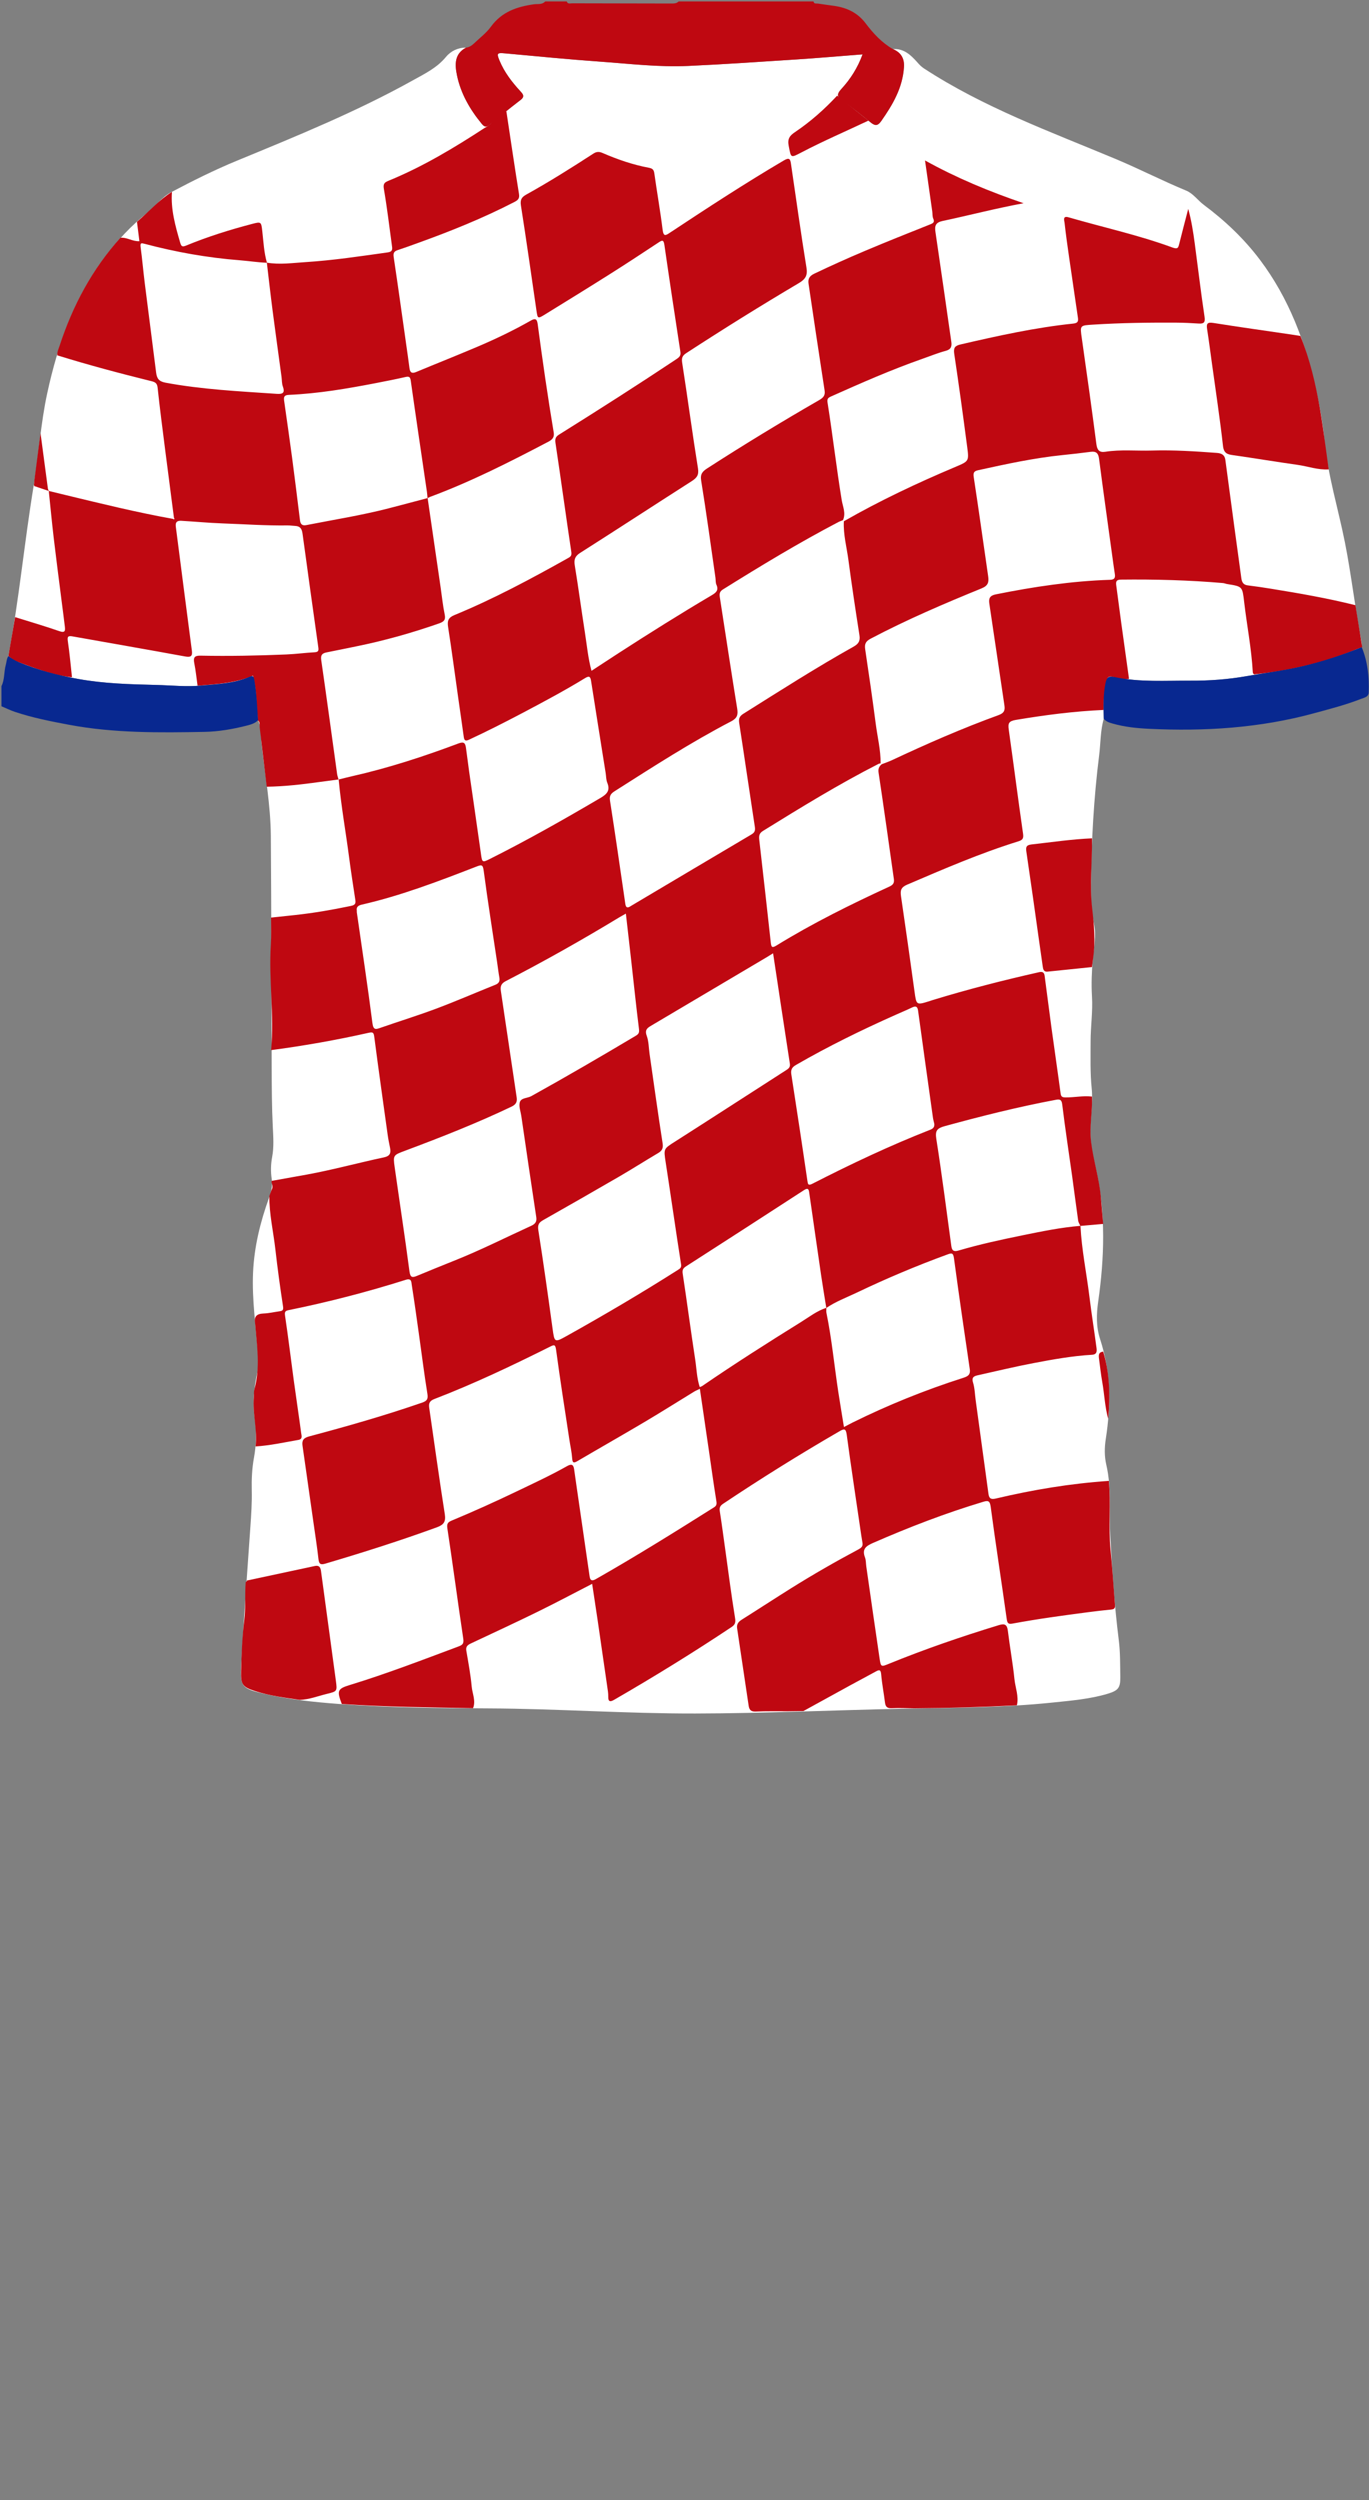 <!--?xml version="1.0" encoding="utf-8"?-->
<!-- Generator: Adobe Illustrator 24.2.3, SVG Export Plug-In . SVG Version: 6.00 Build 0)  -->
<svg version="1.1" id="Camada_1" xmlns="http://www.w3.org/2000/svg" xmlns:xlink="http://www.w3.org/1999/xlink" x="0px" y="0px" viewBox="0 0 229 418" enable-background="new 0 0 229 418" xml:space="preserve">
<rect x="0" y="0" width="229" height="418" fill="#808080" stroke="none"/>
<g onclick="select(this)" class="" id="estampa-primaria" fill="#ffffff">
	<path d="M43.158,120.432c-0.133-2.258-0.233-4.516-0.614-6.754
		c-0.103-0.606-0.248-0.764-0.82-0.515c-2.575,1.119-5.368,1.204-8.083,1.458
		c-2.483,0.233-5.015-0.045-7.524-0.106c-4.343-0.105-8.687-0.222-12.977-0.989
		c-3.418-0.611-6.767-1.484-9.99-2.811c-0.641-0.264-1.196-0.628-1.746-1.022
		c1.788-9.424,2.664-18.983,4.223-28.442C6.477,76.092,6.793,70.853,7.905,65.726
		c1.77-8.164,4.52-15.899,9.581-22.666c2.093-2.798,4.456-5.348,7.195-7.512
		c1.363-1.077,2.361-2.572,3.924-3.398c3.605-1.906,7.254-3.727,11.026-5.282
		c9.981-4.115,19.986-8.178,29.442-13.441c1.973-1.098,4.011-2.074,5.513-3.897
		c0.811-0.984,1.998-1.579,3.371-1.565c-1.977,1.043-1.879,2.862-1.523,4.598
		c0.631,3.072,2.166,5.734,4.155,8.146c0.406,0.492,0.723,0.62,1.263,0.177
		c1.73-1.42,3.474-2.824,5.247-4.188c0.744-0.572,0.363-0.99-0.061-1.45
		c-1.416-1.537-2.679-3.179-3.485-5.13c-0.508-1.23-0.398-1.318,0.941-1.195
		c5.33,0.49,10.659,1.012,15.997,1.393c4.854,0.346,9.708,0.933,14.582,0.711
		c6.06-0.276,12.115-0.691,18.169-1.087c3.623-0.237,7.24-0.553,11.044-0.848
		c-0.83,2.25-2.021,4.126-3.527,5.761c-0.857,0.93-0.756,1.372,0.236,2.053
		c1.579,1.084,3.079,2.288,4.564,3.502c0.738,0.604,1.197,0.765,1.854-0.173
		c1.923-2.745,3.584-5.564,3.798-9.025c0.091-1.475-0.516-2.444-1.851-3.002
		c1.805-0.129,2.968,0.96,4.046,2.17c0.343,0.384,0.661,0.743,1.112,1.038
		c10.012,6.552,21.206,10.606,32.146,15.183c3.964,1.659,7.782,3.628,11.752,5.268
		c1.191,0.492,1.936,1.627,2.954,2.386c3.542,2.642,6.726,5.651,9.394,9.193
		c4.831,6.413,7.574,13.728,9.318,21.477c0.649,2.887,1.187,5.799,1.469,8.743
		c0.556,5.797,2.296,11.35,3.422,17.029c1.088,5.489,1.702,11.055,2.753,16.549
		c0.059,0.31,0.038,0.636,0.054,0.955c-3.299,1.324-6.66,2.435-10.132,3.234
		c-3.037,0.699-6.124,1.078-9.185,1.617c-3.067,0.54-6.169,0.768-9.289,0.749
		c-4.229-0.026-8.483,0.286-12.655-0.59c-1.204-0.253-1.432,0.122-1.625,1.113
		c-0.378,1.941-0.316,3.889-0.261,5.842c-0.577,2.007-0.52,4.096-0.777,6.144
		c-0.897,7.148-1.292,14.331-1.366,21.533c-0.023,2.241,0.053,4.468,0.519,6.679
		c0.403,1.91-0.041,3.826-0.204,5.732c-0.181,2.117-0.271,4.232-0.144,6.35
		c0.152,2.526-0.231,5.03-0.231,7.548c0,2.598-0.08,5.198,0.181,7.791
		c0.243,2.403-0.21,4.787-0.23,7.186c-0.019,2.272,0.524,4.437,1.001,6.618
		c1.587,7.256,1.361,14.534,0.324,21.824c-0.305,2.143-0.376,4.21,0.326,6.359
		c1.773,5.428,1.815,11.01,0.942,16.611c-0.231,1.481-0.252,2.926,0.09,4.394
		c0.9,3.863,0.44,7.805,0.65,11.708c0.315,5.865,0.693,11.727,1.428,17.562
		c0.258,2.049,0.225,4.139,0.256,6.211c0.026,1.735-0.351,2.231-2.061,2.746
		c-3.005,0.906-6.123,1.158-9.224,1.482c-8.324,0.871-16.684,0.876-25.04,1.04
		c-11.594,0.227-23.184,0.774-34.777,0.797c-11.512,0.023-23.015-0.8-34.533-0.855
		c-8.357-0.04-16.716-0.108-25.055-0.739c-4.269-0.323-8.525-0.765-12.703-1.747
		c-3.519-0.827-3.873-1.169-3.665-4.783c0.442-7.693,0.999-15.379,1.541-23.065
		c0.144-2.036,0.281-4.07,0.233-6.11c-0.044-1.845,0.039-3.68,0.371-5.496
		c0.406-2.221,0.441-4.433,0.116-6.676c-0.365-2.519-0.109-5.033,0.435-7.507
		c0.228-1.037,0.194-2.05,0.118-3.093c-0.332-4.543-1.025-9.065-0.825-13.639
		c0.189-4.313,1.207-8.456,2.666-12.494c0.375-1.039,0.621-2.031,0.457-3.143
		c-0.182-1.229-0.162-2.473,0.071-3.703c0.316-1.666,0.193-3.329,0.109-5.013
		c-0.165-3.307-0.175-6.623-0.189-9.935c-0.053-12.905-0.042-25.811-0.14-38.716
		c-0.04-5.206-0.989-10.342-1.552-15.506
		C43.615,122.979,43.759,121.643,43.158,120.432z"></path>
</g>
<g onclick="select(this)" class="" id="estampa-secundaria" fill="#bf0811">
	<path d="M45.429,197.72c0.005-0.096,0.01-0.193,0.015-0.29
		c1.955-0.351,3.912-0.697,5.866-1.053c4.347-0.79,8.607-1.966,12.925-2.881
		c0.994-0.211,1.186-0.709,1.014-1.569c-0.147-0.738-0.302-1.476-0.405-2.221
		c-0.761-5.458-1.528-10.915-2.242-16.38c-0.095-0.727-0.255-0.807-0.95-0.651
		c-5.388,1.209-10.823,2.172-16.299,2.892c0.542-5.868-0.422-11.733-0.047-17.603
		c0.097-1.512,0.029-3.035,0.037-4.553c1.343-0.143,2.686-0.284,4.028-0.429
		c3.083-0.334,6.134-0.858,9.169-1.49c0.55-0.115,1.025-0.201,0.911-0.952
		c-0.364-2.385-0.737-4.77-1.05-7.163c-0.571-4.357-1.348-8.687-1.751-13.066
		l-0.013,0.014c0.771-0.189,1.539-0.389,2.313-0.564
		c6.047-1.367,11.929-3.283,17.723-5.461c1.014-0.381,1.168,0.015,1.276,0.764
		c0.188,1.292,0.335,2.591,0.52,3.884c0.663,4.632,1.35,9.26,1.995,13.894
		c0.185,1.327,0.234,1.389,1.424,0.793c6.323-3.165,12.468-6.65,18.563-10.232
		c1.068-0.628,1.665-1.237,1.134-2.529c-0.206-0.502-0.187-1.096-0.275-1.647
		c-0.813-5.121-1.634-10.24-2.434-15.362c-0.104-0.666-0.256-0.95-0.969-0.515
		c-3.373,2.062-6.857,3.925-10.353,5.771c-3.004,1.585-6.028,3.122-9.109,4.552
		c-0.582,0.27-0.786,0.129-0.867-0.463c-0.314-2.279-0.648-4.554-0.97-6.832
		c-0.544-3.849-1.052-7.704-1.651-11.544c-0.161-1.031,0.016-1.572,1.06-2.002
		c6.584-2.708,12.843-6.074,19.046-9.549c0.43-0.241,0.586-0.441,0.501-1.014
		c-0.906-6.069-1.736-12.149-2.646-18.217c-0.102-0.681,0.036-1.04,0.576-1.378
		c6.604-4.125,13.167-8.315,19.652-12.627c0.489-0.325,0.762-0.591,0.668-1.206
		c-0.908-5.957-1.819-11.914-2.675-17.879c-0.139-0.969-0.422-0.79-1.023-0.393
		c-2.699,1.782-5.402,3.559-8.136,5.285c-3.578,2.26-7.183,4.477-10.785,6.698
		c-1.259,0.776-1.259,0.75-1.467-0.682c-0.846-5.841-1.677-11.685-2.59-17.516
		c-0.146-0.934,0.098-1.383,0.871-1.811c3.841-2.131,7.558-4.468,11.241-6.858
		c0.542-0.351,0.971-0.355,1.543-0.108c2.489,1.074,5.046,1.964,7.716,2.463
		c0.618,0.116,0.856,0.304,0.946,0.947c0.435,3.137,0.995,6.258,1.381,9.401
		c0.153,1.247,0.527,0.979,1.264,0.491c6.262-4.142,12.548-8.247,19.022-12.057
		c0.915-0.538,1.071-0.228,1.185,0.542c0.855,5.795,1.655,11.6,2.594,17.381
		c0.218,1.341-0.192,1.947-1.295,2.6c-6.357,3.76-12.624,7.667-18.816,11.695
		c-0.668,0.434-0.799,0.835-0.675,1.634c0.912,5.874,1.697,11.767,2.638,17.636
		c0.184,1.148-0.228,1.609-1.074,2.15c-6.225,3.979-12.412,8.019-18.646,11.983
		c-0.899,0.572-1.04,1.161-0.88,2.138c0.614,3.753,1.115,7.524,1.704,11.282
		c0.323,2.06,0.505,4.149,1.084,6.29c1.571-1.027,3.031-1.991,4.501-2.94
		c5.135-3.318,10.312-6.569,15.577-9.677c0.725-0.428,1.257-0.825,0.818-1.783
		c-0.157-0.343-0.105-0.78-0.162-1.172c-0.781-5.413-1.512-10.833-2.39-16.23
		c-0.182-1.118,0.249-1.553,1.025-2.054c6.141-3.959,12.379-7.757,18.71-11.403
		c0.646-0.372,1.046-0.75,0.916-1.591c-0.917-5.95-1.806-11.904-2.686-17.86
		c-0.112-0.757,0.089-1.273,0.928-1.673c2.774-1.325,5.574-2.588,8.403-3.782
		c3.638-1.536,7.307-3.001,10.977-4.46c0.54-0.215,0.822-0.364,0.543-1.001
		c-0.152-0.347-0.103-0.78-0.158-1.172c-0.395-2.793-0.793-5.586-1.212-8.531
		c5.284,2.93,10.658,5.159,16.493,7.154c-4.772,0.877-9.121,2.03-13.518,2.957
		c-1.223,0.258-1.382,0.817-1.227,1.862c0.902,6.111,1.774,12.226,2.65,18.341
		c0.105,0.735-0.012,1.269-0.91,1.51c-1.346,0.362-2.647,0.894-3.966,1.356
		c-5.203,1.823-10.241,4.047-15.271,6.29c-0.529,0.236-0.646,0.445-0.547,1.066
		c0.855,5.4,1.479,10.834,2.358,16.232c0.177,1.088,0.741,2.214,0.214,3.369
		c-0.257,0.107-0.525,0.193-0.771,0.322c-6.619,3.464-13.003,7.33-19.337,11.283
		c-0.568,0.354-0.569,0.787-0.484,1.33c0.962,6.19,1.896,12.384,2.897,18.567
		c0.169,1.044,0.007,1.609-1.017,2.142c-6.706,3.491-13.054,7.589-19.429,11.639
		c-0.58,0.368-0.971,0.708-0.834,1.583c0.903,5.753,1.72,11.519,2.566,17.281
		c0.144,0.98,0.667,0.519,1.096,0.265c6.668-3.954,13.33-7.92,20.004-11.863
		c0.535-0.316,0.664-0.646,0.569-1.261c-0.89-5.797-1.728-11.603-2.623-17.399
		c-0.116-0.75,0.1-1.142,0.717-1.529c6.091-3.826,12.153-7.7,18.431-11.216
		c0.818-0.458,1.12-0.947,0.973-1.889c-0.652-4.18-1.285-8.365-1.842-12.558
		c-0.288-2.165-0.877-4.298-0.769-6.51c6.042-3.459,12.325-6.42,18.738-9.12
		c2.154-0.907,2.202-0.95,1.905-3.223c-0.681-5.222-1.398-10.44-2.177-15.649
		c-0.147-0.982,0.096-1.346,1.029-1.563c6.233-1.445,12.477-2.826,18.851-3.492
		c0.713-0.074,0.907-0.31,0.813-0.947c-0.489-3.334-0.982-6.668-1.459-10.003
		c-0.281-1.963-0.565-3.928-0.78-5.899c-0.039-0.359-0.371-1.224,0.66-0.925
		c5.784,1.679,11.687,2.96,17.349,5.038c0.967,0.355,1.014,0.034,1.183-0.641
		c0.486-1.939,0.996-3.872,1.496-5.807c0.529,1.938,0.83,3.849,1.087,5.766
		c0.547,4.084,1.027,8.177,1.637,12.251c0.149,0.993-0.115,1.212-1,1.156
		c-1.233-0.078-2.468-0.143-3.703-0.15c-4.629-0.025-9.256,0.037-13.88,0.33
		c-2.299,0.145-2.258,0.083-1.937,2.328c0.841,5.881,1.665,11.764,2.432,17.655
		c0.133,1.019,0.51,1.43,1.504,1.275c2.583-0.401,5.184-0.124,7.775-0.202
		c3.631-0.109,7.25,0.126,10.868,0.392c0.752,0.055,1.31,0.309,1.422,1.136
		c0.476,3.537,0.945,7.075,1.423,10.612c0.414,3.063,0.84,6.125,1.254,9.189
		c0.087,0.643,0.306,1.115,1.051,1.207c1.302,0.161,2.6,0.353,3.895,0.563
		c4.743,0.769,9.477,1.586,14.142,2.758c0.377,2.34,0.754,4.679,1.13,7.019
		c-0.338,0.12-0.682,0.226-1.013,0.363c-5.486,2.271-11.21,3.565-17.1,4.182
		c-0.063-0.102-0.177-0.201-0.183-0.306c-0.219-3.963-0.988-7.858-1.45-11.791
		c-0.305-2.592-0.257-2.596-2.843-3.005c-0.235-0.037-0.461-0.144-0.696-0.164
		c-5.688-0.488-11.386-0.645-17.094-0.578c-0.787,0.009-0.839,0.387-0.765,0.951
		c0.275,2.119,0.556,4.238,0.847,6.355c0.425,3.096,0.861,6.191,1.292,9.286
		c-0.851,0.122-1.707,0-2.483-0.27c-1.033-0.36-1.209,0.117-1.375,0.957
		c-0.296,1.494-0.411,2.995-0.417,4.511c-4.93,0.219-9.808,0.852-14.673,1.669
		c-1.176,0.198-1.317,0.582-1.172,1.607c0.819,5.805,1.56,11.621,2.396,17.424
		c0.114,0.79-0.085,1.049-0.776,1.264c-6.382,1.981-12.503,4.631-18.637,7.255
		c-1.025,0.439-1.139,0.984-1.006,1.905c0.77,5.295,1.532,10.592,2.255,15.894
		c0.321,2.358,0.276,2.365,2.597,1.635c0.152-0.048,0.302-0.103,0.455-0.15
		c5.87-1.796,11.813-3.313,17.8-4.663c0.585-0.132,0.848,0.067,0.919,0.596
		c0.399,2.984,0.772,5.971,1.18,8.953c0.488,3.573,1.017,7.14,1.491,10.714
		c0.077,0.579,0.292,0.673,0.835,0.678c1.476,0.014,2.938-0.317,4.416-0.14
		c0.1,2.505-0.453,4.991-0.156,7.508c0.372,3.161,1.383,6.206,1.642,9.385
		c0.119,1.466,0.255,2.93,0.383,4.396c-1.269,0.112-2.539,0.224-3.808,0.336
		c-0.128-0.29-0.329-0.57-0.372-0.872c-0.346-2.434-0.65-4.873-0.989-7.307
		c-0.562-4.043-1.19-8.077-1.677-12.128c-0.117-0.975-0.583-0.87-1.176-0.759
		c-6.225,1.169-12.359,2.709-18.466,4.381c-1.3,0.356-1.638,0.75-1.418,2.154
		c0.933,5.951,1.696,11.929,2.509,17.899c0.103,0.756,0.406,0.983,1.18,0.754
		c3.552-1.049,7.17-1.828,10.797-2.567c3.187-0.649,6.374-1.306,9.624-1.57
		c0.193,3.963,1.008,7.847,1.489,11.773c0.352,2.869,0.808,5.725,1.189,8.59
		c0.073,0.547,0.119,1.146-0.749,1.195c-3.258,0.186-6.467,0.765-9.663,1.37
		c-3.125,0.591-6.22,1.335-9.325,2.028c-0.634,0.141-1.214,0.265-0.911,1.248
		c0.288,0.934,0.305,1.951,0.439,2.932c0.715,5.222,1.433,10.443,2.141,15.665
		c0.104,0.767,0.397,0.988,1.225,0.792c6.225-1.471,12.52-2.52,18.909-2.951
		c0.371,3.852-0.094,7.722,0.29,11.578c0.312,3.128,0.508,6.267,0.755,9.401
		c-0.038,0.396-0.279,0.493-0.648,0.529c-1.262,0.124-2.522,0.273-3.78,0.436
		c-4.251,0.552-8.498,1.127-12.713,1.911c-0.665,0.124-0.877-0.005-0.978-0.727
		c-0.879-6.275-1.852-12.537-2.69-18.817c-0.142-1.061-0.504-1.037-1.269-0.808
		c-6.277,1.885-12.377,4.236-18.382,6.857c-1.193,0.521-1.912,1.018-1.375,2.43
		c0.178,0.469,0.148,1.016,0.222,1.527c0.738,5.131,1.464,10.264,2.225,15.392
		c0.209,1.409,0.256,1.398,1.529,0.879c6.027-2.459,12.176-4.567,18.399-6.469
		c1.033-0.316,1.401-0.093,1.53,0.976c0.324,2.676,0.819,5.332,1.092,8.012
		c0.15,1.467,0.769,2.898,0.416,4.412c-5.728,0.289-11.46,0.465-17.195,0.502
		c-1.236-0.013-2.475-0.082-3.707-0.019c-0.76,0.039-1.074-0.208-1.164-0.946
		c-0.192-1.568-0.504-3.125-0.636-4.697c-0.074-0.884-0.369-0.787-0.948-0.467
		c-1.326,0.734-2.67,1.433-4,2.16c-2.689,1.471-5.374,2.951-8.06,4.427
		c-0.867,0.011-1.733,0.023-2.6,0.034c-1.797,0.008-3.597-0.036-5.39,0.049
		c-0.805,0.038-1.073-0.309-1.173-0.983c-0.642-4.311-1.282-8.623-1.929-12.933
		c-0.104-0.695,0.218-1.095,0.785-1.452c2.772-1.742,5.512-3.536,8.288-5.272
		c3.654-2.285,7.391-4.429,11.196-6.455c0.462-0.246,0.806-0.499,0.704-1.094
		c-0.146-0.86-0.274-1.723-0.4-2.586c-0.757-5.175-1.542-10.346-2.241-15.529
		c-0.136-1.012-0.423-1.008-1.17-0.576c-6.635,3.837-13.136,7.888-19.509,12.146
		c-0.513,0.342-0.642,0.663-0.549,1.256c0.356,2.267,0.653,4.542,0.971,6.815
		c0.499,3.569,0.952,7.145,1.532,10.7c0.128,0.782,0.252,1.309-0.509,1.817
		c-6.412,4.271-12.965,8.311-19.635,12.163c-0.608,0.351-1.041,0.449-1.017-0.516
		c0.014-0.552-0.09-1.109-0.169-1.66c-0.54-3.764-1.084-7.527-1.635-11.29
		c-0.283-1.933-0.582-3.864-0.891-5.904c-3.117,1.602-6.073,3.179-9.079,4.652
		c-3.691,1.809-7.422,3.537-11.143,5.284c-0.548,0.257-0.951,0.508-0.828,1.235
		c0.337,1.992,0.717,3.984,0.899,5.993c0.108,1.2,0.719,2.386,0.231,3.625
		c-7.322-0.146-14.646-0.202-21.957-0.702c-0.846-2.212-0.745-2.535,1.342-3.173
		c6.152-1.879,12.148-4.192,18.168-6.439c0.635-0.237,0.936-0.447,0.811-1.28
		c-0.923-6.154-1.732-12.325-2.665-18.477c-0.125-0.821,0.131-1.044,0.751-1.302
		c3.646-1.521,7.246-3.143,10.81-4.853c2.845-1.365,5.71-2.687,8.459-4.241
		c0.728-0.412,1.075-0.295,1.191,0.549c0.269,1.962,0.562,3.92,0.845,5.88
		c0.579,4.004,1.155,8.008,1.74,12.011c0.1,0.686,0.393,0.816,1.041,0.448
		c6.7-3.807,13.236-7.883,19.755-11.99c0.446-0.281,0.489-0.554,0.406-1.062
		c-0.439-2.699-0.808-5.409-1.203-8.114c-0.513-3.514-1.027-7.027-1.557-10.651
		c-0.419,0.207-0.712,0.324-0.977,0.486c-2.758,1.686-5.491,3.414-8.272,5.062
		c-3.708,2.198-7.458,4.325-11.176,6.506c-0.601,0.353-0.878,0.446-0.937-0.43
		c-0.07-1.022-0.302-2.033-0.455-3.05c-0.756-5.014-1.556-10.022-2.226-15.047
		c-0.135-1.013-0.357-0.898-1.053-0.55c-6.323,3.156-12.704,6.191-19.305,8.727
		c-0.86,0.33-0.971,0.78-0.867,1.5c0.855,5.921,1.678,11.848,2.602,17.759
		c0.194,1.24-0.167,1.772-1.301,2.186c-6.153,2.242-12.387,4.226-18.666,6.077
		c-0.776,0.229-1.069,0.114-1.165-0.744c-0.237-2.124-0.571-4.238-0.871-6.355
		c-0.596-4.2-1.192-8.4-1.795-12.599c-0.128-0.888,0.148-1.314,1.106-1.568
		c6.361-1.692,12.69-3.499,18.915-5.654c0.8-0.277,1.006-0.594,0.866-1.464
		c-0.534-3.321-0.95-6.662-1.419-9.994c-0.386-2.746-0.767-5.494-1.198-8.233
		c-0.071-0.452-0.021-1.145-0.99-0.839c-6.425,2.03-12.942,3.716-19.545,5.061
		c-0.537,0.109-0.768,0.208-0.663,0.908c0.545,3.645,0.98,7.305,1.478,10.957
		c0.396,2.904,0.841,5.801,1.223,8.707c0.053,0.401,0.296,1.008-0.47,1.14
		c-2.38,0.411-4.742,0.939-7.161,1.091c0.345-2.758-0.524-5.475-0.284-8.23
		c0.038-0.437-0.027-0.897,0.088-1.31c1.024-3.673,0.421-7.359,0.125-11.042
		c-0.222-1.136,0.263-1.603,1.402-1.646c0.903-0.034,1.799-0.25,2.699-0.375
		c0.506-0.07,0.66-0.21,0.565-0.828c-0.484-3.159-0.919-6.328-1.277-9.503
		c-0.337-2.983-1.043-5.926-1.006-8.95c0.119-0.327,0.238-0.653,0.357-0.98
		C45.681,198.558,45.586,198.14,45.429,197.72z M138.238,218.649
		c-0.001,0.28-0.051,0.569,0.004,0.838c0.896,4.384,1.314,8.839,1.989,13.256
		c0.294,1.929,0.62,3.854,0.941,5.838c0.562-0.292,0.978-0.516,1.401-0.726
		c5.977-2.96,12.147-5.447,18.499-7.478c0.745-0.238,1.295-0.473,1.15-1.454
		c-0.912-6.181-1.811-12.364-2.646-18.555c-0.128-0.949-0.399-0.892-1.132-0.623
		c-5.134,1.879-10.169,3.998-15.098,6.355c-1.722,0.823-3.532,1.49-5.125,2.575
		c-0.293-1.837-0.605-3.671-0.874-5.512c-0.671-4.582-1.321-9.167-1.983-13.751
		c-0.077-0.536-0.169-0.893-0.864-0.441c-6.558,4.263-13.133,8.498-19.712,12.728
		c-0.478,0.307-0.69,0.573-0.59,1.226c0.727,4.778,1.352,9.573,2.089,14.349
		c0.236,1.531,0.262,3.11,0.765,4.635c0.199-0.088,0.316-0.119,0.41-0.183
		c5.432-3.725,10.989-7.257,16.582-10.732
		C135.403,220.148,136.68,219.144,138.238,218.649z M147.472,127.779
		c0.592-0.234,1.199-0.436,1.774-0.705c5.824-2.731,11.714-5.309,17.761-7.506
		c0.918-0.333,1.14-0.748,1.01-1.617c-0.851-5.675-1.675-11.353-2.526-17.028
		c-0.136-0.907,0.095-1.354,1.089-1.554c6.315-1.269,12.667-2.226,19.113-2.434
		c0.735-0.024,0.889-0.335,0.791-0.967c-0.156-1.017-0.295-2.038-0.435-3.058
		c-0.743-5.411-1.502-10.821-2.209-16.237c-0.12-0.921-0.491-1.251-1.39-1.134
		c-1.575,0.205-3.153,0.385-4.733,0.547c-4.753,0.487-9.412,1.495-14.068,2.521
		c-0.628,0.138-0.895,0.328-0.773,1.121c0.848,5.518,1.607,11.05,2.415,16.574
		c0.145,0.992,0.043,1.604-1.099,2.069c-6.288,2.562-12.531,5.234-18.548,8.404
		c-0.825,0.434-1.052,0.887-0.92,1.768c0.62,4.142,1.222,8.288,1.761,12.442
		c0.287,2.209,0.836,4.387,0.824,6.634c-0.115,0.029-0.241,0.037-0.345,0.09
		c-6.657,3.394-13.016,7.301-19.364,11.228c-0.659,0.408-0.658,0.91-0.588,1.525
		c0.647,5.708,1.305,11.414,1.921,17.125c0.092,0.857,0.27,0.907,0.987,0.467
		c6.058-3.726,12.425-6.869,18.878-9.839c0.656-0.302,0.809-0.656,0.72-1.28
		c-0.843-5.914-1.658-11.832-2.551-17.739
		C146.863,128.524,147.047,128.16,147.472,127.779z M129.319,159.379
		c-0.455,0.28-0.787,0.492-1.125,0.692c-6.392,3.787-12.782,7.576-19.178,11.356
		c-0.68,0.402-1.217,0.707-0.836,1.737c0.348,0.943,0.33,2.02,0.477,3.038
		c0.716,4.974,1.405,9.952,2.178,14.917c0.128,0.823-0.058,1.257-0.736,1.658
		c-2.198,1.299-4.352,2.672-6.559,3.953c-4.209,2.444-8.438,4.856-12.674,7.255
		c-0.71,0.402-0.96,0.779-0.816,1.693c0.856,5.445,1.621,10.905,2.369,16.366
		c0.329,2.401,0.311,2.465,2.387,1.307c6.306-3.519,12.53-7.181,18.626-11.056
		c0.348-0.221,0.577-0.372,0.492-0.92c-0.885-5.681-1.699-11.372-2.572-17.055
		c-0.353-2.295-0.36-2.232,1.596-3.478c6.228-3.97,12.425-7.988,18.64-11.977
		c0.412-0.264,0.615-0.519,0.531-1.061
		C131.174,171.702,130.259,165.596,129.319,159.379z M104.693,152.747
		c-0.499,0.283-0.846,0.468-1.182,0.671c-6.18,3.746-12.475,7.291-18.895,10.606
		c-0.824,0.426-0.947,0.909-0.831,1.683c0.888,5.916,1.768,11.834,2.64,17.752
		c0.106,0.719-0.063,1.179-0.864,1.561c-5.804,2.77-11.779,5.117-17.796,7.366
		c-1.989,0.743-2.029,0.745-1.744,2.765c0.818,5.806,1.711,11.601,2.473,17.414
		c0.142,1.083,0.516,1.047,1.269,0.738c2.03-0.832,4.054-1.677,6.094-2.483
		c4.42-1.747,8.656-3.896,12.974-5.866c0.65-0.297,0.997-0.65,0.873-1.462
		c-0.86-5.64-1.675-11.287-2.504-16.931c-0.11-0.746-0.43-1.545-0.266-2.226
		c0.199-0.824,1.272-0.705,1.927-1.068c5.899-3.271,11.725-6.666,17.52-10.117
		c0.488-0.29,0.572-0.559,0.501-1.134c-0.473-3.804-0.869-7.617-1.296-11.427
		C105.299,158.023,105.002,155.457,104.693,152.747z M156.286,187.895
		c-0.078-0.347-0.181-0.691-0.23-1.042c-0.834-5.959-1.668-11.919-2.484-17.881
		c-0.106-0.778-0.451-0.805-1.061-0.509c-0.86,0.418-1.746,0.783-2.62,1.172
		c-5.724,2.548-11.348,5.293-16.776,8.431c-0.673,0.389-0.856,0.83-0.745,1.555
		c0.91,5.898,1.815,11.797,2.673,17.704c0.101,0.695,0.135,0.949,0.886,0.565
		c6.43-3.288,12.954-6.372,19.681-9.01
		C156.095,188.69,156.336,188.423,156.286,187.895z M59.687,152.273
		c0,0.104-0.01,0.186,0.001,0.264c0.882,6.162,1.817,12.318,2.607,18.492
		c0.161,1.26,0.592,1.071,1.417,0.784c3.089-1.076,6.219-2.038,9.28-3.187
		c3.322-1.247,6.581-2.664,9.875-3.986c0.588-0.236,0.776-0.591,0.666-1.201
		c-0.149-0.819-0.242-1.648-0.365-2.472c-0.764-5.127-1.575-10.247-2.257-15.385
		c-0.141-1.059-0.361-1.029-1.213-0.699c-6.287,2.433-12.581,4.855-19.176,6.361
		C59.916,151.384,59.575,151.637,59.687,152.273z"></path>
	<path d="M84.703,18.602c0.698,4.619,1.374,9.242,2.116,13.854
		c0.129,0.802-0.262,1.051-0.828,1.343c-5.19,2.674-10.59,4.849-16.076,6.824
		c-1.126,0.405-2.249,0.819-3.386,1.192c-0.586,0.192-0.778,0.466-0.679,1.13
		c0.725,4.857,1.4,9.722,2.089,14.584c0.189,1.334,0.385,2.667,0.554,4.003
		c0.092,0.724,0.375,0.973,1.111,0.667c3.424-1.425,6.874-2.79,10.287-4.241
		c3.048-1.296,6.035-2.73,8.916-4.369c0.802-0.456,1.031-0.178,1.135,0.598
		c0.804,6.051,1.675,12.091,2.68,18.112c0.121,0.728-0.16,1.166-0.835,1.52
		c-6.472,3.397-12.983,6.707-19.85,9.256c-0.147,0.055-0.282,0.144-0.423,0.217
		c-0.033-0.353-0.049-0.709-0.1-1.06c-0.904-6.186-1.827-12.37-2.701-18.561
		c-0.096-0.68-0.297-0.774-0.91-0.634c-1.625,0.37-3.261,0.694-4.898,1.009
		c-4.834,0.932-9.684,1.763-14.614,1.975c-0.78,0.034-0.847,0.386-0.763,0.979
		c0.453,3.213,0.923,6.424,1.349,9.641c0.458,3.45,0.877,6.906,1.306,10.36
		c0.079,0.633,0.365,0.928,1.04,0.795c4.594-0.904,9.225-1.632,13.765-2.801
		c2.184-0.563,4.363-1.147,6.544-1.722c0.729,5.011,1.459,10.022,2.188,15.034
		c0.217,1.489,0.365,2.992,0.673,4.461c0.191,0.911-0.206,1.202-0.941,1.459
		c-4.551,1.593-9.182,2.893-13.908,3.849c-1.635,0.331-3.267,0.676-4.904,0.996
		c-0.741,0.145-1.029,0.435-0.905,1.294c0.919,6.342,1.773,12.694,2.656,19.041
		c0.043,0.312,0.161,0.613,0.244,0.919c0,0,0.013-0.014,0.013-0.014
		c-1.058,0.142-2.117,0.282-3.175,0.427c-2.94,0.405-5.884,0.753-8.857,0.791
		c-0.391-3.325-0.777-6.651-1.182-9.974c-0.045-0.371,0.116-0.812-0.28-1.1
		c-0.29-2.476-0.164-4.995-0.838-7.496c-2.94,1.264-6.115,1.417-9.269,1.685
		c-0.176-1.252-0.3-2.514-0.546-3.752c-0.185-0.933,0.002-1.294,1.038-1.273
		c4.788,0.096,9.576,0,14.36-0.201c1.584-0.066,3.161-0.284,4.745-0.366
		c0.674-0.035,0.667-0.351,0.596-0.857c-0.888-6.318-1.774-12.636-2.631-18.958
		c-0.105-0.776-0.369-1.267-1.207-1.306c-0.436-0.02-0.873-0.09-1.308-0.085
		c-3.629,0.049-7.246-0.207-10.869-0.338c-2.309-0.083-4.604-0.303-6.907-0.436
		c-0.778-0.045-0.996,0.303-0.908,0.987c0.48,3.73,0.96,7.46,1.443,11.19
		c0.411,3.178,0.822,6.357,1.243,9.534c0.124,0.931-0.182,1.146-1.13,0.972
		c-6.276-1.152-12.564-2.237-18.845-3.359c-0.731-0.13-0.886,0.037-0.772,0.806
		c0.296,2,0.471,4.018,0.694,6.029c-3.197-0.334-6.157-1.498-9.137-2.594
		c-0.574-0.211-1.032-0.589-1.5-0.958c0.375-2.167,0.749-4.334,1.125-6.501
		c2.472,0.775,4.961,1.499,7.406,2.349c1.024,0.356,0.979-0.166,0.903-0.817
		c-0.168-1.452-0.367-2.901-0.55-4.352C9.854,96.908,9.399,93.456,8.992,89.999
		c-0.31-2.636-0.558-5.28-0.833-7.92c0.925,0.225,1.849,0.453,2.775,0.676
		c5.977,1.44,11.946,2.914,18.003,3.996c0.085,0.079,0.18,0.126,0.25-0.001
		c0.016-0.03-0.057-0.109-0.088-0.166c-0.488-3.767-0.983-7.533-1.462-11.302
		c-0.443-3.491-0.901-6.982-1.274-10.481c-0.078-0.735-0.418-0.92-1.006-1.066
		c-5.293-1.31-10.562-2.707-15.771-4.326c-0.041-0.581,0.218-1.093,0.39-1.62
		c2.188-6.688,5.428-12.785,10.171-18.033c1.076-0.119,2.01,0.635,3.171,0.568
		c-0.141-1.129-0.274-2.184-0.406-3.24c1.969-1.647,3.659-3.622,5.854-5.006
		c-0.225,2.927,0.565,5.685,1.362,8.449c0.185,0.64,0.318,0.814,1.024,0.523
		c3.578-1.476,7.267-2.631,11.011-3.612c1.533-0.402,1.53-0.357,1.712,1.218
		c0.204,1.765,0.277,3.555,0.78,5.277c-1.549-0.061-3.082-0.305-4.622-0.426
		c-5.361-0.42-10.626-1.361-15.817-2.736c-0.563-0.149-0.795-0.203-0.695,0.538
		c0.272,2.001,0.441,4.017,0.692,6.021c0.625,4.99,1.283,9.977,1.904,14.968
		c0.12,0.967,0.46,1.476,1.546,1.678c6.149,1.146,12.377,1.442,18.594,1.869
		c0.957,0.066,1.468-0.087,1.058-1.218c-0.184-0.508-0.151-1.094-0.225-1.643
		c-0.498-3.685-1.014-7.368-1.492-11.055c-0.346-2.668-0.643-5.343-0.962-8.015
		c2.143,0.36,4.3,0.05,6.422-0.086c4.63-0.297,9.229-0.986,13.826-1.635
		c0.694-0.098,0.77-0.43,0.697-0.962c-0.439-3.215-0.821-6.441-1.367-9.638
		c-0.148-0.867,0.09-1.092,0.783-1.376c5.711-2.338,10.974-5.499,16.125-8.862
		C82.501,20.678,83.171,19.08,84.703,18.602z"></path>
	<path d="M222.261,78.476c-1.806,0.122-3.503-0.521-5.257-0.765
		c-3.572-0.498-7.129-1.101-10.7-1.605c-0.99-0.14-1.587-0.295-1.728-1.559
		c-0.516-4.597-1.214-9.174-1.845-13.758c-0.265-1.923-0.515-3.848-0.811-5.766
		c-0.132-0.856-0.005-1.197,1.012-1.036c4.345,0.691,8.704,1.298,13.058,1.938
		c0.51,0.075,1.019,0.162,1.529,0.245c1.592,3.902,2.553,7.98,3.261,12.113
		C221.359,71.666,221.773,75.077,222.261,78.476z"></path>
	<path d="M41.277,264.252c3.8-0.812,7.6-1.623,11.4-2.437
		c0.692-0.148,0.935,0.216,1.017,0.826c0.827,6.114,1.665,12.227,2.487,18.341
		c0.241,1.794,0.221,1.796-1.517,2.219c-1.504,0.366-2.959,0.955-4.535,0.991
		c-2.487-0.36-4.984-0.673-7.387-1.446c-2.179-0.701-2.47-1.088-2.41-3.344
		c0.075-2.825,0.17-5.654,0.524-8.459c0.271-2.147,0.082-4.302,0.248-6.447
		c0.145-0.031,0.216-0.112,0.182-0.266L41.277,264.252z"></path>
	<path d="M182.66,161.681c-2.479,0.255-4.959,0.506-7.437,0.768
		c-0.639,0.068-0.735-0.421-0.795-0.83c-0.551-3.793-1.07-7.59-1.608-11.385
		c-0.371-2.62-0.76-5.238-1.136-7.858c-0.092-0.643-0.085-1.086,0.827-1.189
		c3.381-0.382,6.748-0.88,10.153-1.028c0.056,3.898-0.418,7.814,0.026,11.686
		c0.319,2.784,0.562,5.523,0.168,8.3
		C182.786,160.657,182.726,161.169,182.66,161.681z"></path>
	<path d="M185.372,237.202c-0.559-2.005-0.63-4.09-0.989-6.128
		c-0.226-1.283-0.371-2.58-0.54-3.872c-0.075-0.573-0.126-1.152,0.697-1.221
		C185.641,229.661,185.723,233.415,185.372,237.202z"></path>
	<path d="M8.168,82.088c-0.815-0.275-1.631-0.55-2.446-0.827
		c-0.019-0.126-0.037-0.251-0.056-0.376c0.071-0.057,0.083-0.125,0.037-0.204
		c0.358-2.758,0.716-5.517,1.074-8.274c0.409,3.083,0.816,6.166,1.231,9.248
		C8.027,81.804,8.113,81.944,8.168,82.088z"></path>
	<path d="M145.267,20.165c-3.742,1.769-7.546,3.403-11.216,5.324
		c-1.845,0.965-1.725,0.92-2.123-1.108c-0.233-1.191,0.185-1.707,1.061-2.297
		c2.587-1.742,4.912-3.803,7.038-6.085
		C141.773,17.387,143.52,18.776,145.267,20.165z"></path>
</g>
<g onclick="select(this)" class="" id="gola-primaria" fill="#bf0811">
	<path d="M77.957,7.964c0.543-0.063,0.972-0.353,1.351-0.717
		c0.951-0.913,2.043-1.727,2.806-2.778c1.807-2.489,4.355-3.358,7.214-3.753
		C89.956,0.63,90.686,0.817,91.2,0.24c1.2,0,2.4,0,3.6,0
		c0.169,0.491,0.599,0.312,0.914,0.314c5.578,0.02,11.157,0.02,16.735,0.035
		c0.408,0.001,0.773-0.05,1.071-0.349c7.52,0,15.04,0,22.56,0
		c0.082,0.475,0.489,0.314,0.76,0.359c0.901,0.149,1.809,0.252,2.712,0.384
		c2.118,0.309,3.897,1.132,5.25,2.921c1.265,1.672,2.696,3.234,4.56,4.303
		c1.335,0.558,1.943,1.527,1.851,3.002c-0.215,3.462-1.875,6.28-3.798,9.025
		c-0.657,0.938-1.116,0.776-1.854,0.173c-1.484-1.214-2.984-2.418-4.564-3.502
		c-0.992-0.681-1.093-1.122-0.236-2.053c1.506-1.635,2.697-3.511,3.527-5.761
		c-3.805,0.295-7.422,0.611-11.044,0.848c-6.054,0.396-12.109,0.811-18.169,1.087
		c-4.874,0.222-9.728-0.365-14.582-0.711C95.153,9.935,89.825,9.413,84.495,8.923
		c-1.339-0.123-1.449-0.036-0.941,1.195c0.806,1.95,2.068,3.592,3.485,5.13
		c0.424,0.46,0.804,0.878,0.061,1.45c-1.774,1.364-3.518,2.768-5.247,4.188
		c-0.539,0.443-0.857,0.315-1.263-0.177c-1.989-2.412-3.524-5.074-4.155-8.146
		C76.077,10.826,75.98,9.007,77.957,7.964z"></path>
</g>
<g onclick="select(this)" class="" id="detalhe-punho" fill="#082890">
	<path d="M0.24,114.72c0.564-1.12,0.403-2.389,0.729-3.558
		c0.137-0.492,0.124-1.028,0.435-1.469c0.551,0.394,1.106,0.758,1.746,1.022
		c3.223,1.327,6.571,2.2,9.99,2.811c4.29,0.767,8.634,0.883,12.977,0.989
		c2.51,0.061,5.041,0.339,7.524,0.106c2.715-0.255,5.508-0.339,8.083-1.458
		c0.571-0.248,0.716-0.091,0.82,0.515c0.381,2.238,0.481,4.496,0.614,6.754
		c-0.569,0.557-1.323,0.742-2.047,0.922c-2.251,0.559-4.542,0.963-6.858,1.007
		c-7.585,0.143-15.171,0.225-22.68-1.181c-3.054-0.572-6.1-1.169-9.052-2.154
		c-0.779-0.26-1.522-0.628-2.281-0.946C0.24,116.96,0.24,115.84,0.24,114.72z"></path>
	<path d="M184.636,120.166c-0.055-1.953-0.117-3.901,0.261-5.842
		c0.193-0.991,0.421-1.366,1.625-1.113c4.172,0.877,8.426,0.564,12.655,0.59
		c3.12,0.019,6.222-0.209,9.289-0.749c3.061-0.539,6.148-0.918,9.185-1.617
		c3.472-0.799,6.833-1.91,10.132-3.234c1,2.432,1.269,4.981,1.167,7.579
		c-0.03,0.761-0.76,0.862-1.281,1.066c-2.561,1.004-5.227,1.684-7.875,2.406
		c-9.044,2.465-18.276,3.046-27.591,2.596c-2.058-0.099-4.131-0.31-6.135-0.89
		C185.527,120.801,184.999,120.634,184.636,120.166z"></path>
</g>
</svg>
